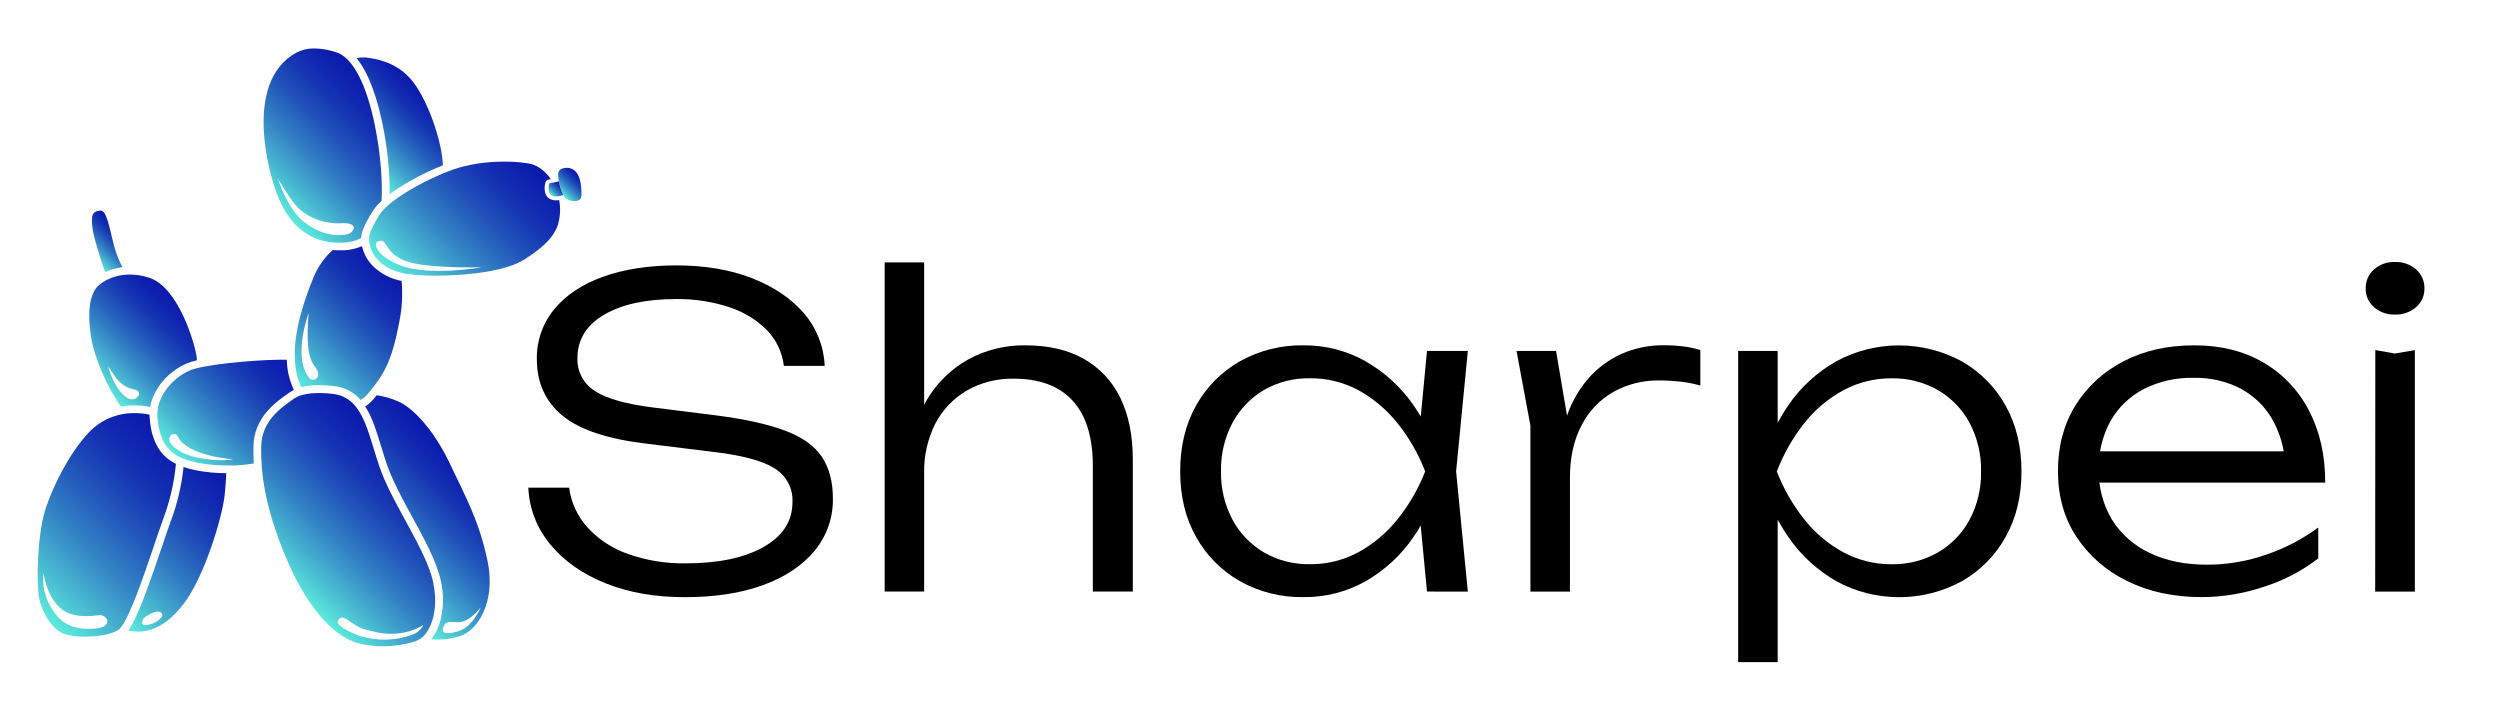 <svg width="252" height="73" viewBox="0 0 252 73" fill="none" xmlns="http://www.w3.org/2000/svg">
<path d="M53.255 49.159H57.373C57.562 50.647 58.206 52.044 59.22 53.165C60.331 54.374 61.73 55.292 63.292 55.835C65.159 56.498 67.133 56.819 69.117 56.785C72.416 56.785 75.037 56.232 76.981 55.127C78.924 54.022 79.891 52.506 79.882 50.581C79.912 49.91 79.76 49.244 79.44 48.651C79.121 48.058 78.646 47.56 78.065 47.208C76.855 46.431 74.73 45.871 71.692 45.526L65.384 44.748C61.387 44.298 58.509 43.362 56.751 41.94C54.992 40.519 54.113 38.601 54.113 36.188C54.078 34.364 54.699 32.587 55.867 31.17C57.033 29.748 58.675 28.656 60.794 27.895C62.913 27.134 65.376 26.753 68.18 26.753C71.04 26.753 73.566 27.177 75.759 28.025C77.952 28.872 79.705 30.05 81.019 31.556C82.306 33.049 83.049 34.922 83.129 36.878H79.012C78.86 35.548 78.276 34.301 77.347 33.323C76.302 32.257 75.009 31.456 73.58 30.988C71.819 30.399 69.967 30.114 68.107 30.147C65.096 30.147 62.694 30.672 60.9 31.72C59.106 32.768 58.208 34.229 58.207 36.102C58.181 36.76 58.331 37.412 58.642 37.995C58.953 38.577 59.414 39.069 59.979 39.421C61.165 40.198 63.187 40.758 66.046 41.102L72.267 41.881C75.13 42.254 77.422 42.765 79.144 43.412C80.865 44.059 82.096 44.935 82.837 46.04C83.581 47.145 83.953 48.546 83.955 50.241C83.994 52.169 83.334 54.047 82.093 55.539C80.849 57.031 79.115 58.18 76.888 58.988C74.662 59.796 72.041 60.198 69.025 60.194C66.017 60.194 63.353 59.727 61.032 58.793C58.711 57.859 56.864 56.562 55.492 54.901C54.13 53.278 53.345 51.262 53.255 49.159Z" fill="black"/>
<path d="M89.176 26.452H93.153V59.629H89.176V26.452ZM103.367 34.81C105.673 34.81 107.629 35.262 109.237 36.167C110.843 37.072 112.127 38.441 112.917 40.088C113.762 41.799 114.186 43.874 114.188 46.315V59.629H110.157V46.961C110.157 44.06 109.479 41.87 108.121 40.389C106.763 38.908 104.785 38.169 102.186 38.17C100.52 38.134 98.877 38.552 97.437 39.377C96.082 40.173 94.985 41.331 94.272 42.716C93.499 44.263 93.115 45.97 93.153 47.693L91.531 46.572C91.737 44.15 92.365 42.068 93.415 40.327C94.406 38.633 95.834 37.227 97.556 36.253C99.329 35.274 101.335 34.777 103.367 34.81Z" fill="black"/>
<path d="M145.418 47.522C144.847 49.891 143.845 52.139 142.461 54.157C141.217 55.975 139.57 57.492 137.644 58.594C135.745 59.661 133.59 60.212 131.403 60.19C129.147 60.232 126.922 59.673 124.964 58.573C123.109 57.51 121.586 55.968 120.561 54.113C119.495 52.218 118.962 50.022 118.962 47.522C118.962 44.995 119.495 42.782 120.561 40.885C121.587 39.031 123.11 37.489 124.964 36.427C126.922 35.327 129.147 34.768 131.403 34.81C133.591 34.79 135.745 35.343 137.644 36.414C139.572 37.517 141.226 39.03 142.482 40.843C143.883 42.866 144.879 45.132 145.418 47.522ZM123.078 47.522C123.043 49.215 123.442 50.889 124.238 52.39C124.967 53.752 126.062 54.892 127.404 55.685C128.812 56.493 130.419 56.903 132.049 56.871C133.738 56.886 135.403 56.478 136.887 55.685C138.411 54.855 139.752 53.735 140.831 52.39C142.02 50.919 142.973 49.277 143.656 47.522C142.98 45.75 142.027 44.092 140.831 42.61C139.751 41.265 138.41 40.144 136.887 39.312C135.402 38.521 133.738 38.114 132.049 38.129C130.42 38.097 128.813 38.506 127.404 39.312C126.063 40.107 124.968 41.248 124.238 42.61C123.438 44.126 123.039 45.815 123.078 47.522ZM143.84 59.629L142.965 50.452L144.065 47.522L142.97 44.548L143.84 35.376H147.958L146.776 47.527L147.958 59.634L143.84 59.629Z" fill="black"/>
<path d="M152.865 35.376H156.851L158.251 43.648V59.634H154.265V42.901L152.865 35.376ZM171.393 35.29V38.866C170.757 38.678 170.104 38.548 169.444 38.479C168.724 38.393 168 38.35 167.276 38.349C165.643 38.319 164.032 38.72 162.612 39.512C161.235 40.306 160.124 41.478 159.415 42.885C158.639 44.364 158.251 46.108 158.251 48.119L157.114 46.562C157.155 44.963 157.443 43.379 157.969 41.865C158.438 40.501 159.166 39.237 160.114 38.139C161.026 37.098 162.154 36.26 163.422 35.682C164.798 35.076 166.293 34.775 167.8 34.8C168.452 34.801 169.104 34.844 169.75 34.929C170.308 34.996 170.858 35.115 171.393 35.285V35.29Z" fill="black"/>
<path d="M175.205 35.376H179.191V44.595L178.972 45.329V49.25L179.191 50.501V66.744H175.205V35.376ZM177.35 47.527C177.888 45.141 178.877 42.876 180.264 40.848C181.512 39.025 183.168 37.508 185.105 36.414C187.045 35.363 189.224 34.813 191.439 34.817C193.653 34.821 195.831 35.377 197.767 36.434C199.62 37.497 201.142 39.039 202.167 40.892C203.233 42.795 203.765 45.008 203.765 47.53C203.765 50.028 203.233 52.224 202.167 54.12C201.143 55.975 199.621 57.518 197.767 58.581C195.835 59.637 193.661 60.194 191.45 60.197C189.24 60.201 187.064 59.652 185.129 58.601C183.198 57.497 181.544 55.981 180.288 54.164C178.893 52.152 177.896 49.898 177.35 47.522V47.527ZM199.69 47.527C199.728 45.82 199.329 44.131 198.529 42.615C197.794 41.246 196.687 40.105 195.332 39.317C193.916 38.513 192.303 38.104 190.668 38.134C188.986 38.124 187.329 38.531 185.849 39.317C184.319 40.141 182.977 41.263 181.905 42.615C180.721 44.102 179.776 45.758 179.104 47.527C179.783 49.279 180.728 50.92 181.905 52.395C182.977 53.747 184.319 54.868 185.849 55.69C187.328 56.479 188.986 56.886 190.668 56.876C192.304 56.906 193.916 56.496 195.332 55.69C196.688 54.904 197.795 53.764 198.529 52.395C199.326 50.892 199.726 49.216 199.69 47.522V47.527Z" fill="black"/>
<path d="M221.943 60.189C219.11 60.189 216.606 59.65 214.43 58.573C212.341 57.572 210.569 56.03 209.305 54.112C208.062 52.218 207.441 50.007 207.443 47.478C207.443 44.98 208.026 42.782 209.194 40.884C210.362 38.99 212.037 37.449 214.035 36.427C216.094 35.349 218.481 34.81 221.196 34.81C223.854 34.81 226.168 35.384 228.139 36.533C230.112 37.683 231.709 39.365 232.74 41.38C233.835 43.456 234.383 45.877 234.383 48.645H210.466V45.495H232.716L230.342 46.961C230.304 45.299 229.851 43.671 229.023 42.221C228.27 40.931 227.168 39.872 225.839 39.161C224.38 38.417 222.753 38.047 221.109 38.085C219.359 38.044 217.627 38.437 216.071 39.226C214.671 39.96 213.515 41.074 212.742 42.436C211.924 43.932 211.517 45.613 211.56 47.312C211.515 49.095 211.977 50.856 212.895 52.395C213.802 53.846 215.119 55.006 216.686 55.734C218.321 56.525 220.249 56.92 222.468 56.92C224.505 56.922 226.527 56.578 228.445 55.905C230.324 55.265 232.09 54.343 233.682 53.17V56.284C232.05 57.546 230.204 58.512 228.229 59.138C226.206 59.824 224.083 60.179 221.943 60.189Z" fill="black"/>
<path d="M241.403 31.707C240.626 31.736 239.869 31.466 239.292 30.954C239.025 30.72 238.812 30.431 238.668 30.107C238.525 29.784 238.454 29.434 238.461 29.081C238.451 28.721 238.52 28.364 238.663 28.033C238.807 27.702 239.021 27.405 239.292 27.164C239.869 26.651 240.626 26.38 241.403 26.409C242.191 26.377 242.961 26.648 243.55 27.164C243.821 27.405 244.036 27.701 244.18 28.032C244.324 28.363 244.394 28.721 244.384 29.081C244.39 29.434 244.319 29.784 244.175 30.108C244.031 30.431 243.818 30.72 243.55 30.954C242.96 31.47 242.191 31.739 241.403 31.707ZM239.432 35.285L241.403 35.635L243.418 35.29V59.634H239.419L239.432 35.285Z" fill="black"/>
<path d="M57.352 16.93C57.352 16.93 56.207 16.767 56.257 17.646C56.307 18.526 56.663 19.722 57.064 20.026C57.465 20.329 58.615 20.498 58.613 19.667C58.61 18.837 58.571 17.153 57.352 16.93Z" fill="url(#paint0_linear_207_23)"/>
<path d="M10.588 27.428C10.131 26.108 9.477 24.099 9.329 23.043C9.1 21.38 9.501 21.315 10.121 21.227H10.152C10.754 21.214 11.033 22.973 11.49 24.766C11.686 25.52 11.974 26.247 12.347 26.933C11.738 27.005 11.144 27.173 10.588 27.428Z" fill="url(#paint1_linear_207_23)"/>
<path d="M38.549 12.467C38.082 10.199 37.278 7.485 35.932 5.85C36.248 5.793 36.57 5.774 36.89 5.796C37.853 5.92 39.902 6.216 41.44 8.012C42.978 9.807 44.342 13.668 44.59 16.006C44.614 16.237 44.637 16.45 44.656 16.652C43.513 17.112 42.403 17.646 41.332 18.25C40.62 18.65 39.934 19.093 39.277 19.576C39.285 17.188 39.041 14.806 38.549 12.467Z" fill="url(#paint2_linear_207_23)"/>
<path d="M56.334 18.279C56.414 18.756 56.563 19.219 56.777 19.654C56.555 19.744 56.32 19.796 56.081 19.807C55.953 19.811 55.826 19.791 55.706 19.748C55.075 19.512 55.363 18.489 55.363 18.489L56.334 18.279Z" fill="url(#paint3_linear_207_23)"/>
<path d="M19.82 35.96C19.62 34.561 17.974 28.954 15.053 27.999C14.392 27.777 13.697 27.667 12.999 27.675C11.186 27.708 9.954 28.609 9.627 29.125C8.891 30.282 8.886 31.927 9.163 33.858C9.461 35.913 10.746 38.972 12.199 40.983C12.601 40.91 13.009 40.869 13.418 40.861C13.995 40.852 14.57 40.905 15.135 41.02C15.452 39.237 16.868 37.496 18.799 36.642C19.141 36.504 19.494 36.395 19.854 36.318C19.849 36.198 19.839 36.079 19.82 35.96ZM12.719 40.046C11.429 39.099 10.896 36.933 10.896 36.933C11.371 37.517 11.904 38.944 13.513 39.25C14.623 39.452 13.682 40.75 12.719 40.046Z" fill="url(#paint4_linear_207_23)"/>
<path d="M17.003 46.315C15.837 45.433 15.191 43.98 15.075 41.985C15.075 41.925 15.075 41.863 15.075 41.8C14.537 41.685 13.987 41.631 13.436 41.64C12.584 41.648 11.742 41.829 10.964 42.172C10.186 42.514 9.488 43.012 8.915 43.632C7.069 45.607 5.391 48.822 4.581 51.328C3.771 53.835 3.629 58.729 3.961 60.355C4.293 61.982 5.396 63.5 6.496 63.913C7.25 64.126 8.034 64.214 8.817 64.172C10.012 64.152 11.297 63.939 11.97 63.459C13.173 62.595 15.562 54.696 16.454 52.301C17.127 50.515 17.557 48.649 17.733 46.751C17.476 46.63 17.231 46.484 17.003 46.315ZM9.617 63.355C7.2 63.557 5.945 62.745 5.019 61.002C4.469 60.032 4.25 58.914 4.394 57.813C4.394 57.813 4.679 60.062 6.074 61.29C6.923 62.039 8.15 62.25 9.933 62.014C10.851 61.894 11.5 63.197 9.619 63.355H9.617Z" fill="url(#paint5_linear_207_23)"/>
<path d="M19.712 47.402C19.302 47.32 18.897 47.211 18.501 47.075C18.305 48.957 17.867 50.806 17.198 52.579C16.995 53.126 16.705 53.983 16.37 54.974C15.816 56.611 15.127 58.651 14.463 60.358C13.761 62.156 13.291 63.067 12.935 63.565C14.452 63.874 16.365 63.638 18.499 60.882C20.532 58.267 22.379 52.332 22.653 49.849C22.73 49.164 22.775 48.409 22.804 47.698C21.766 47.696 20.731 47.597 19.712 47.402ZM16.283 62.211C15.98 62.579 15.56 62.836 15.091 62.942C14.616 63.054 14.252 63.08 14.347 62.633C14.389 62.428 14.476 62.19 15.338 61.795C16.201 61.401 16.52 61.886 16.291 62.211H16.283Z" fill="url(#paint6_linear_207_23)"/>
<path d="M28.913 36.261C28.649 36.261 28.362 36.261 28.058 36.261C25.059 36.313 20.409 36.78 19.124 37.345C17.143 38.23 15.763 40.184 15.863 41.941C15.953 43.498 16.391 44.875 17.486 45.7C18.58 46.526 20.786 46.964 23.373 46.917H23.738C24.356 46.888 24.973 46.822 25.584 46.72C25.552 46.175 25.537 45.625 25.544 45.059C25.573 42.06 27.813 40.511 29.15 39.587L29.219 39.538C29.348 39.451 29.482 39.374 29.623 39.307C29.172 38.352 28.93 37.314 28.913 36.261ZM21.545 46.362C19.409 46.191 18.055 45.669 17.325 44.849C16.594 44.029 17.589 43.329 17.953 44.048C18.929 45.994 23.534 46.305 23.534 46.305C22.876 46.4 22.208 46.42 21.545 46.362Z" fill="url(#paint7_linear_207_23)"/>
<path d="M43.656 58.666C43.002 55.589 39.815 51.123 38.48 47.672C37.146 44.221 36.864 40.34 33.84 39.745C33.229 39.654 32.612 39.611 31.994 39.618C31.171 39.634 30.256 39.758 29.665 40.166C28.367 41.066 26.352 42.413 26.325 45.06C26.299 47.706 26.668 50.978 28.752 56.033C30.836 61.087 33.519 64.076 36.009 64.806C36.901 65.055 37.827 65.169 38.755 65.143C40.338 65.114 41.746 64.754 42.263 64.458C43.297 63.858 44.313 61.746 43.656 58.666ZM42.633 63.078C42.407 63.486 42.041 63.802 41.601 63.97C39.892 64.593 38.021 64.641 36.281 64.108C35.062 63.672 33.79 62.976 34.067 62.551C34.671 61.643 35.241 63.057 36.903 63.48C38.032 63.768 39.179 64.074 40.754 63.752C42.171 63.469 42.77 62.844 42.633 63.072V63.078Z" fill="url(#paint8_linear_207_23)"/>
<path d="M49.154 56.598C48.325 52.589 46.99 50.194 45.36 46.759C43.73 43.324 41.63 41.09 40.084 40.441C39.411 40.151 38.701 39.949 37.974 39.839L37.681 40.194C37.432 40.496 37.138 40.758 36.808 40.973C36.871 41.069 36.932 41.165 36.99 41.266C37.602 42.304 37.99 43.601 38.404 44.95C38.652 45.763 38.908 46.603 39.217 47.405C39.763 48.819 40.66 50.464 41.527 52.055C42.757 54.305 44.025 56.632 44.429 58.518C44.757 59.906 44.73 61.352 44.35 62.727C44.17 63.348 43.869 63.929 43.464 64.437C44.443 64.527 45.431 64.416 46.365 64.11C48.204 63.56 49.982 60.607 49.154 56.598ZM46.537 63.49C45.587 63.908 44.503 63.973 44.63 63.435C44.851 62.488 45.315 62.706 46.149 62.724C47.352 62.75 48.468 61.212 48.468 61.212C48.468 61.212 47.721 62.968 46.537 63.49Z" fill="url(#paint9_linear_207_23)"/>
<path d="M40.483 28.321C39.372 28.112 38.352 27.576 37.557 26.785C37.034 26.249 36.669 25.582 36.502 24.857C36.501 24.841 36.501 24.826 36.502 24.81C35.918 25.059 35.292 25.202 34.656 25.23H34.329C34.065 25.23 33.801 25.23 33.537 25.204C32.732 25.934 32.093 26.823 31.662 27.812C31.213 28.91 29.844 32.247 29.726 35.155C29.649 37.047 29.96 38.178 30.38 39.022C30.909 38.897 31.45 38.832 31.994 38.83C32.663 38.821 33.332 38.866 33.994 38.964H34.017C34.933 39.139 35.76 39.618 36.36 40.321C36.637 40.147 36.884 39.931 37.093 39.681C38.676 37.781 39.467 36.531 40.232 32.535C40.522 31.149 40.606 29.73 40.483 28.321ZM31.063 37.971C29.528 35.799 31.11 31.551 31.11 31.551C30.622 37.397 32.063 36.556 32.073 37.755C32.075 37.875 32.034 37.991 31.958 38.085C31.883 38.178 31.776 38.243 31.657 38.269C31.539 38.294 31.415 38.278 31.306 38.224C31.198 38.169 31.112 38.08 31.063 37.971Z" fill="url(#paint10_linear_207_23)"/>
<path d="M37.784 12.62C36.964 8.627 35.674 6.047 34.125 5.355C33.325 5.045 32.472 4.885 31.611 4.882C31.007 4.881 30.411 5.025 29.876 5.303C24.444 8.276 27.122 17.758 28.074 19.937C28.578 21.089 30.081 24.538 34.294 24.462H34.595C35.227 24.44 35.845 24.28 36.407 23.995C36.434 23.362 36.718 22.698 37.499 21.385C37.763 20.97 38.085 20.592 38.454 20.264C38.583 18.588 38.388 15.562 37.784 12.62ZM35.046 23.601C33.463 23.962 31.82 23.313 30.588 22.332C28.937 21.016 28.019 18.025 28.019 18.025C28.019 18.025 29.43 20.446 30.2 21.105C31.325 22.053 32.769 22.554 34.249 22.511C36.346 22.355 35.647 23.463 35.046 23.601Z" fill="url(#paint11_linear_207_23)"/>
<path d="M56.368 20.171C56.275 20.186 56.182 20.194 56.088 20.197C55.908 20.202 55.729 20.173 55.561 20.111C54.798 19.826 54.838 18.892 54.98 18.386C55 18.318 55.038 18.257 55.09 18.208C55.142 18.16 55.206 18.126 55.276 18.111L55.524 18.056C55.115 17.477 54.4 16.707 53.413 16.499C52.465 16.336 51.501 16.268 50.538 16.297C49.093 16.308 47.655 16.511 46.265 16.899C43.856 17.62 39.267 19.935 38.18 21.756C37.093 23.578 37.124 23.925 37.275 24.681C37.425 25.436 38.19 27.104 40.907 27.6C42.116 27.761 43.336 27.821 44.556 27.779C47.391 27.727 50.981 27.327 52.836 26.17C55.315 24.613 55.851 23.575 56.17 22.862C56.466 21.995 56.534 21.07 56.368 20.171ZM40.224 26.704C37.956 25.783 37.438 24.405 38.24 24.276C39.1 24.136 38.712 25.363 40.67 26.227C42.698 27.12 48.584 26.938 48.584 26.938C48.584 26.938 43.2 27.911 40.224 26.704Z" fill="url(#paint12_linear_207_23)"/>
<defs>
<linearGradient id="paint0_linear_207_23" x1="56.534" y1="19.509" x2="58.376" y2="17.637" gradientUnits="userSpaceOnUse">
<stop stop-color="#5BEBDC"/>
<stop offset="0.17" stop-color="#48B8D1"/>
<stop offset="0.38" stop-color="#3280C4"/>
<stop offset="0.58" stop-color="#2154BA"/>
<stop offset="0.75" stop-color="#1534B3"/>
<stop offset="0.9" stop-color="#0E21AF"/>
<stop offset="1" stop-color="#0B1AAD"/>
</linearGradient>
<linearGradient id="paint1_linear_207_23" x1="9.113" y1="25.975" x2="12.068" y2="22.971" gradientUnits="userSpaceOnUse">
<stop stop-color="#5BEBDC"/>
<stop offset="0.17" stop-color="#48B8D1"/>
<stop offset="0.38" stop-color="#3280C4"/>
<stop offset="0.58" stop-color="#2154BA"/>
<stop offset="0.75" stop-color="#1534B3"/>
<stop offset="0.9" stop-color="#0E21AF"/>
<stop offset="1" stop-color="#0B1AAD"/>
</linearGradient>
<linearGradient id="paint2_linear_207_23" x1="35.558" y1="15.92" x2="42.425" y2="8.939" gradientUnits="userSpaceOnUse">
<stop stop-color="#5BEBDC"/>
<stop offset="0.17" stop-color="#48B8D1"/>
<stop offset="0.38" stop-color="#3280C4"/>
<stop offset="0.58" stop-color="#2154BA"/>
<stop offset="0.75" stop-color="#1534B3"/>
<stop offset="0.9" stop-color="#0E21AF"/>
<stop offset="1" stop-color="#0B1AAD"/>
</linearGradient>
<linearGradient id="paint3_linear_207_23" x1="55.508" y1="19.626" x2="56.587" y2="18.526" gradientUnits="userSpaceOnUse">
<stop stop-color="#5BEBDC"/>
<stop offset="0.17" stop-color="#48B8D1"/>
<stop offset="0.38" stop-color="#3280C4"/>
<stop offset="0.58" stop-color="#2154BA"/>
<stop offset="0.75" stop-color="#1534B3"/>
<stop offset="0.9" stop-color="#0E21AF"/>
<stop offset="1" stop-color="#0B1AAD"/>
</linearGradient>
<linearGradient id="paint4_linear_207_23" x1="9.274" y1="38.103" x2="17.423" y2="29.819" gradientUnits="userSpaceOnUse">
<stop stop-color="#5BEBDC"/>
<stop offset="0.17" stop-color="#48B8D1"/>
<stop offset="0.38" stop-color="#3280C4"/>
<stop offset="0.58" stop-color="#2154BA"/>
<stop offset="0.75" stop-color="#1534B3"/>
<stop offset="0.9" stop-color="#0E21AF"/>
<stop offset="1" stop-color="#0B1AAD"/>
</linearGradient>
<linearGradient id="paint5_linear_207_23" x1="3.043" y1="60.828" x2="18.469" y2="45.145" gradientUnits="userSpaceOnUse">
<stop stop-color="#5BEBDC"/>
<stop offset="0.17" stop-color="#48B8D1"/>
<stop offset="0.38" stop-color="#3280C4"/>
<stop offset="0.58" stop-color="#2154BA"/>
<stop offset="0.75" stop-color="#1534B3"/>
<stop offset="0.9" stop-color="#0E21AF"/>
<stop offset="1" stop-color="#0B1AAD"/>
</linearGradient>
<linearGradient id="paint6_linear_207_23" x1="10.88" y1="61.544" x2="23.668" y2="48.546" gradientUnits="userSpaceOnUse">
<stop stop-color="#5BEBDC"/>
<stop offset="0.17" stop-color="#48B8D1"/>
<stop offset="0.38" stop-color="#3280C4"/>
<stop offset="0.58" stop-color="#2154BA"/>
<stop offset="0.75" stop-color="#1534B3"/>
<stop offset="0.9" stop-color="#0E21AF"/>
<stop offset="1" stop-color="#0B1AAD"/>
</linearGradient>
<linearGradient id="paint7_linear_207_23" x1="17.897" y1="46.144" x2="28.254" y2="35.615" gradientUnits="userSpaceOnUse">
<stop stop-color="#5BEBDC"/>
<stop offset="0.17" stop-color="#48B8D1"/>
<stop offset="0.38" stop-color="#3280C4"/>
<stop offset="0.58" stop-color="#2154BA"/>
<stop offset="0.75" stop-color="#1534B3"/>
<stop offset="0.9" stop-color="#0E21AF"/>
<stop offset="1" stop-color="#0B1AAD"/>
</linearGradient>
<linearGradient id="paint8_linear_207_23" x1="29.037" y1="58.988" x2="41.409" y2="46.407" gradientUnits="userSpaceOnUse">
<stop stop-color="#5BEBDC"/>
<stop offset="0.17" stop-color="#48B8D1"/>
<stop offset="0.38" stop-color="#3280C4"/>
<stop offset="0.58" stop-color="#2154BA"/>
<stop offset="0.75" stop-color="#1534B3"/>
<stop offset="0.9" stop-color="#0E21AF"/>
<stop offset="1" stop-color="#0B1AAD"/>
</linearGradient>
<linearGradient id="paint9_linear_207_23" x1="36.6" y1="57.672" x2="47.182" y2="46.914" gradientUnits="userSpaceOnUse">
<stop stop-color="#5BEBDC"/>
<stop offset="0.17" stop-color="#48B8D1"/>
<stop offset="0.38" stop-color="#3280C4"/>
<stop offset="0.58" stop-color="#2154BA"/>
<stop offset="0.75" stop-color="#1534B3"/>
<stop offset="0.9" stop-color="#0E21AF"/>
<stop offset="1" stop-color="#0B1AAD"/>
</linearGradient>
<linearGradient id="paint10_linear_207_23" x1="29.485" y1="38.178" x2="39.822" y2="27.67" gradientUnits="userSpaceOnUse">
<stop stop-color="#5BEBDC"/>
<stop offset="0.17" stop-color="#48B8D1"/>
<stop offset="0.38" stop-color="#3280C4"/>
<stop offset="0.58" stop-color="#2154BA"/>
<stop offset="0.75" stop-color="#1534B3"/>
<stop offset="0.9" stop-color="#0E21AF"/>
<stop offset="1" stop-color="#0B1AAD"/>
</linearGradient>
<linearGradient id="paint11_linear_207_23" x1="27.314" y1="20.225" x2="38.216" y2="9.142" gradientUnits="userSpaceOnUse">
<stop stop-color="#5BEBDC"/>
<stop offset="0.17" stop-color="#48B8D1"/>
<stop offset="0.38" stop-color="#3280C4"/>
<stop offset="0.58" stop-color="#2154BA"/>
<stop offset="0.75" stop-color="#1534B3"/>
<stop offset="0.9" stop-color="#0E21AF"/>
<stop offset="1" stop-color="#0B1AAD"/>
</linearGradient>
<linearGradient id="paint12_linear_207_23" x1="40.749" y1="28.827" x2="53.456" y2="15.908" gradientUnits="userSpaceOnUse">
<stop stop-color="#5BEBDC"/>
<stop offset="0.17" stop-color="#48B8D1"/>
<stop offset="0.38" stop-color="#3280C4"/>
<stop offset="0.58" stop-color="#2154BA"/>
<stop offset="0.75" stop-color="#1534B3"/>
<stop offset="0.9" stop-color="#0E21AF"/>
<stop offset="1" stop-color="#0B1AAD"/>
</linearGradient>
</defs>
</svg>
